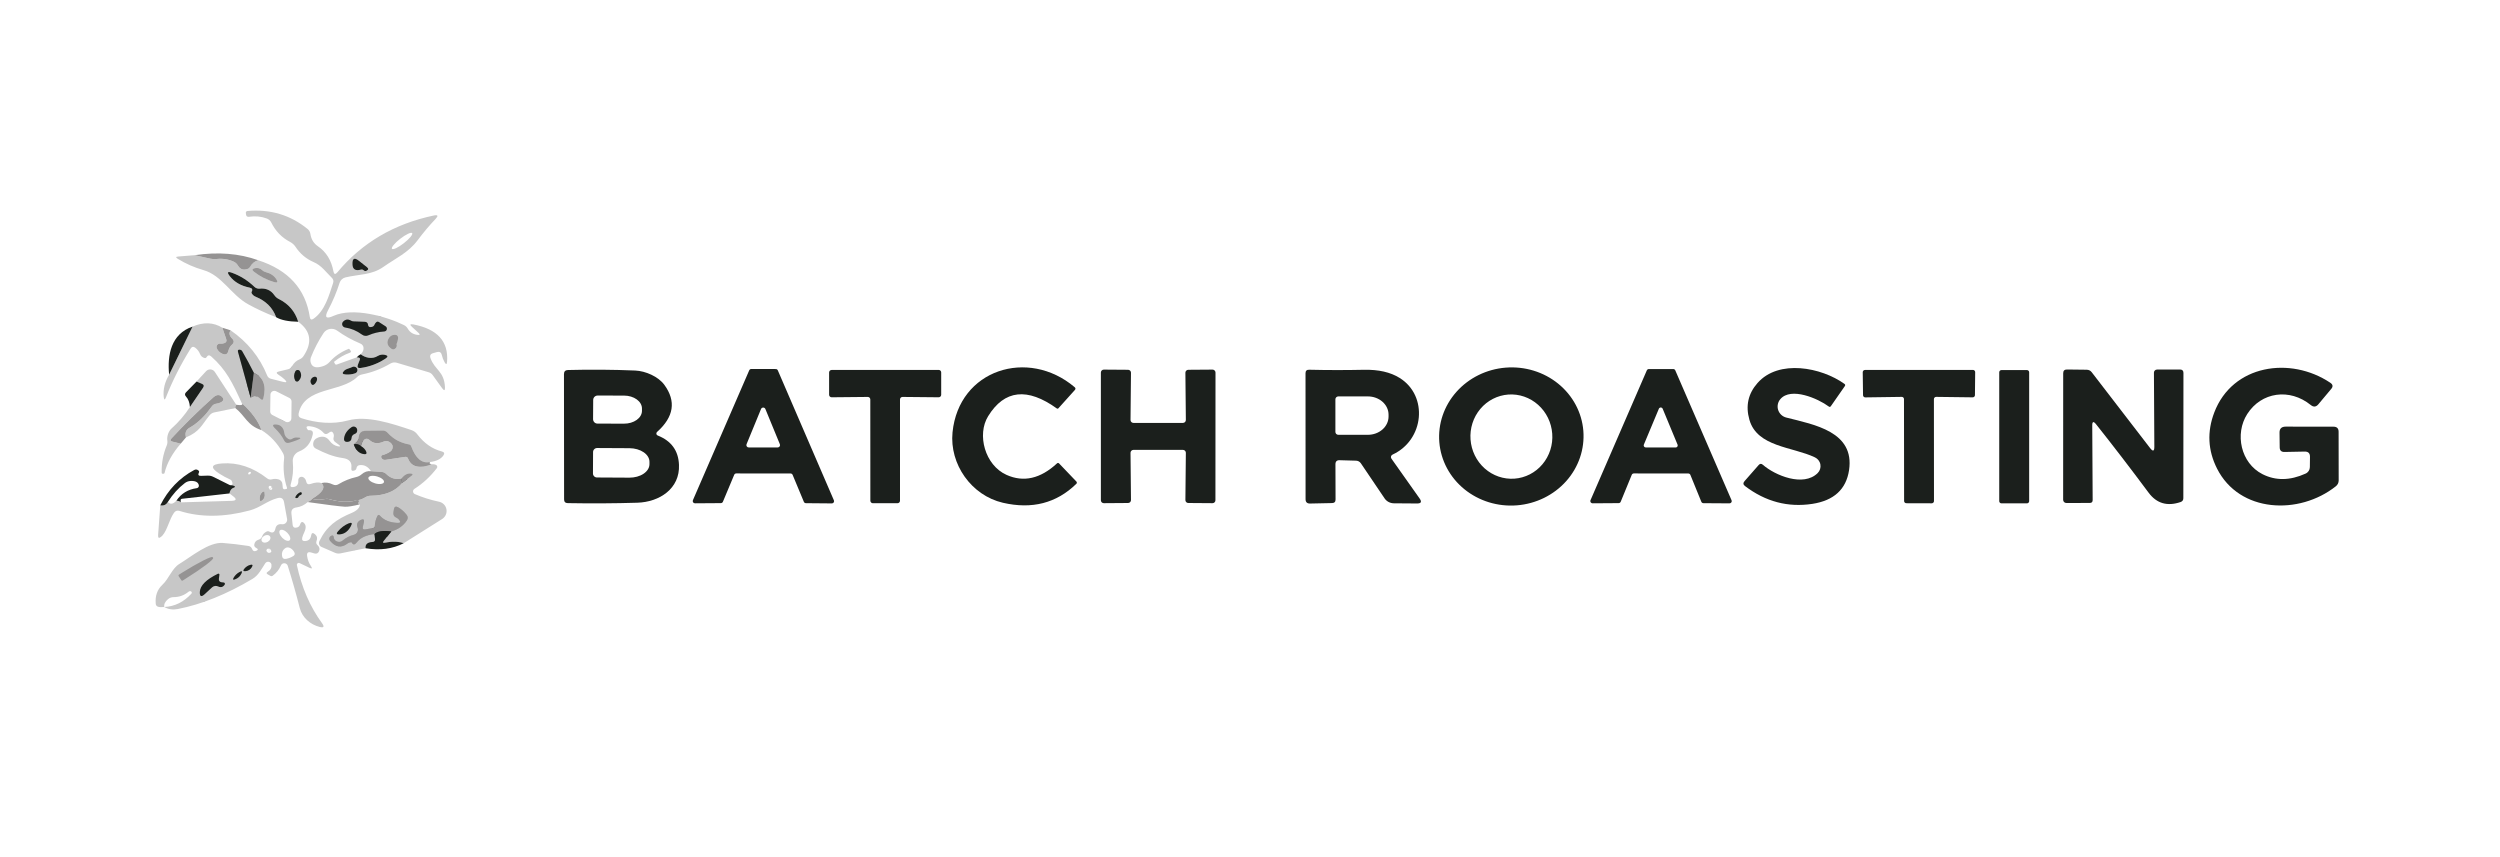 <svg width="140" height="48" viewBox="0 0 140 48" fill="none" xmlns="http://www.w3.org/2000/svg">
<path d="M24.073 25.875C23.622 25.966 23.272 25.669 23.024 24.985C23.016 24.96 23 24.938 22.979 24.921C22.958 24.904 22.933 24.892 22.906 24.887C22.424 24.803 22.024 24.585 21.707 24.235C21.632 24.15 21.538 24.108 21.424 24.108C21.108 24.108 20.803 24.111 20.507 24.118C20.246 24.124 20.108 24.251 20.093 24.498C20.087 24.602 20.044 24.686 19.965 24.751L19.81 24.878" stroke="#E0E0E0" stroke-width="0.65"/>
<path d="M19.81 24.878C19.918 25.209 20.108 25.393 20.382 25.43C20.514 25.447 20.553 25.396 20.501 25.277C20.45 25.165 20.356 25.066 20.218 24.982" stroke="#AEADAD" stroke-width="0.65"/>
<path d="M21.917 29.759C22.296 29.649 22.584 29.445 22.781 29.149C22.856 29.034 22.849 28.924 22.762 28.817C22.619 28.642 22.466 28.507 22.302 28.412C22.163 28.331 22.082 28.37 22.058 28.528L22.032 28.691C22.01 28.834 22.066 28.933 22.2 28.99C22.257 29.016 22.306 29.053 22.348 29.103C22.453 29.231 22.422 29.291 22.256 29.282C21.822 29.26 21.498 29.128 21.286 28.886C21.225 28.814 21.172 28.821 21.128 28.905C21.043 29.083 20.997 29.265 20.99 29.451C20.989 29.479 20.978 29.507 20.959 29.528C20.94 29.55 20.914 29.565 20.885 29.571L20.464 29.646C20.342 29.667 20.294 29.619 20.32 29.5L20.372 29.269C20.414 29.085 20.351 29.037 20.182 29.126C20.009 29.221 19.956 29.361 20.024 29.545C20.039 29.585 20.046 29.628 20.044 29.671C20.041 29.714 20.029 29.756 20.01 29.794C19.99 29.832 19.962 29.865 19.928 29.892C19.895 29.918 19.855 29.937 19.814 29.948C19.577 30.008 19.371 30.114 19.196 30.266C19.099 30.348 18.992 30.368 18.874 30.325C18.762 30.285 18.701 30.205 18.69 30.084C18.681 29.991 18.634 29.965 18.549 30.006C18.494 30.03 18.46 30.071 18.447 30.13C18.436 30.19 18.45 30.244 18.489 30.292C18.794 30.654 19.119 30.701 19.465 30.435C19.524 30.39 19.593 30.368 19.672 30.37C19.688 30.37 19.698 30.375 19.702 30.386C19.772 30.52 19.862 30.519 19.971 30.383C20.188 30.108 20.519 29.952 20.964 29.915" stroke="#AEADAD" stroke-width="0.65"/>
<path d="M20.964 29.915L21 30.172C21.018 30.284 20.968 30.344 20.852 30.35C20.576 30.365 20.449 30.482 20.471 30.701" stroke="#E0E0E0" stroke-width="0.65"/>
<path d="M22.522 27.044L23.051 26.641C23.139 26.574 23.128 26.533 23.018 26.518C22.819 26.492 22.636 26.59 22.469 26.81" stroke="#E0E0E0" stroke-width="0.65"/>
<path d="M20.219 24.982C20.098 24.878 19.962 24.843 19.81 24.878" stroke="#5C5C5C" stroke-width="0.65"/>
<path d="M22.469 26.811L22.521 27.044" stroke="#5C5C5C" stroke-width="0.65"/>
<path d="M21.917 29.76C21.435 29.697 21.117 29.749 20.964 29.916" stroke="#5C5C5C" stroke-width="0.65"/>
<path d="M13.23 22.666C13.189 22.748 13.172 22.81 13.178 22.851" stroke="#E0E0E0" stroke-width="0.65"/>
<path d="M14.687 15.134C14.566 15.022 14.428 14.983 14.273 15.017C14.113 15.052 14.098 15.119 14.227 15.219C14.573 15.487 14.949 15.68 15.354 15.797C15.538 15.851 15.579 15.798 15.476 15.638C15.347 15.438 15.153 15.307 14.894 15.245C14.815 15.225 14.746 15.188 14.687 15.134Z" stroke="#E0E0E0" stroke-width="0.65"/>
<path d="M19.649 17.953C19.489 17.86 19.345 17.88 19.216 18.012C19.19 18.038 19.173 18.07 19.165 18.105C19.157 18.14 19.16 18.177 19.172 18.21C19.183 18.244 19.204 18.274 19.233 18.297C19.261 18.32 19.295 18.335 19.331 18.34C19.666 18.39 19.978 18.52 20.267 18.733C20.383 18.817 20.508 18.83 20.642 18.772C20.914 18.653 21.207 18.582 21.523 18.561C21.555 18.558 21.585 18.545 21.61 18.524C21.634 18.504 21.652 18.476 21.66 18.445C21.668 18.415 21.667 18.382 21.656 18.352C21.645 18.322 21.625 18.296 21.598 18.278L21.23 18.041C21.167 17.998 21.109 18.003 21.056 18.057C21.019 18.094 20.991 18.136 20.974 18.184C20.962 18.213 20.943 18.239 20.92 18.26C20.896 18.281 20.869 18.296 20.839 18.304C20.695 18.343 20.617 18.301 20.606 18.177C20.603 18.136 20.585 18.096 20.555 18.068C20.524 18.039 20.484 18.022 20.441 18.021L19.797 17.999C19.746 17.997 19.695 17.981 19.649 17.953Z" stroke="#AEADAD" stroke-width="0.65"/>
<path d="M22.209 19.265C22.251 19.174 22.279 19.075 22.292 18.967C22.307 18.809 22.235 18.736 22.075 18.749C21.943 18.76 21.845 18.819 21.779 18.928C21.63 19.166 21.68 19.369 21.93 19.538C21.956 19.556 21.986 19.565 22.017 19.566C22.048 19.566 22.078 19.558 22.104 19.541C22.207 19.477 22.242 19.384 22.209 19.265Z" stroke="#E0E0E0" stroke-width="0.65"/>
<path d="M14.036 22.276C14.198 22.125 14.386 22.149 14.598 22.348C14.675 22.419 14.725 22.404 14.749 22.302C14.925 21.597 14.747 21.122 14.217 20.88" stroke="#E0E0E0" stroke-width="0.65"/>
<path d="M14.217 20.88C14.018 20.482 13.8 20.078 13.563 19.669C13.537 19.621 13.495 19.594 13.438 19.587C13.337 19.572 13.301 19.613 13.33 19.711L14.036 22.276" stroke="#AEADAD" stroke-width="0.65"/>
<path d="M14.217 20.88L14.036 22.276" stroke="#5C5C5C" stroke-width="0.65"/>
<path d="M16.537 20.799C16.45 20.968 16.446 21.135 16.527 21.302C16.536 21.32 16.549 21.335 16.564 21.347C16.581 21.358 16.599 21.366 16.619 21.368C16.638 21.371 16.658 21.368 16.677 21.361C16.695 21.354 16.712 21.343 16.724 21.328C16.878 21.157 16.903 20.979 16.8 20.795C16.787 20.772 16.768 20.752 16.745 20.738C16.721 20.724 16.695 20.717 16.668 20.718C16.64 20.718 16.614 20.726 16.591 20.74C16.568 20.754 16.549 20.775 16.537 20.799Z" stroke="#AEADAD" stroke-width="0.65"/>
<path d="M17.431 21.221C17.383 21.295 17.377 21.374 17.415 21.459C17.465 21.571 17.535 21.584 17.625 21.498C17.702 21.422 17.746 21.333 17.757 21.231C17.759 21.212 17.757 21.193 17.751 21.175C17.745 21.158 17.735 21.142 17.721 21.129C17.708 21.116 17.691 21.106 17.674 21.101C17.656 21.095 17.637 21.094 17.619 21.097C17.538 21.11 17.475 21.151 17.431 21.221Z" stroke="#AEADAD" stroke-width="0.65"/>
<path d="M16.587 24.501C16.506 24.503 16.431 24.527 16.363 24.572C16.331 24.596 16.293 24.608 16.254 24.61C16.215 24.611 16.176 24.6 16.143 24.579C16.005 24.494 15.928 24.373 15.913 24.215C15.902 24.107 15.861 24.011 15.791 23.926C15.719 23.84 15.624 23.79 15.505 23.777C15.258 23.749 15.224 23.82 15.403 23.991C15.618 24.192 15.788 24.418 15.913 24.667C15.972 24.788 16.067 24.83 16.199 24.793C16.346 24.75 16.485 24.703 16.616 24.654C16.896 24.55 16.887 24.499 16.587 24.501Z" stroke="#959393" stroke-width="0.65"/>
<path d="M19.85 24.306C19.968 24.265 20.019 24.183 20.001 24.059C19.996 24.026 19.983 23.994 19.963 23.967C19.942 23.94 19.915 23.919 19.884 23.905C19.852 23.891 19.818 23.886 19.784 23.889C19.75 23.892 19.717 23.904 19.689 23.923C19.448 24.085 19.309 24.287 19.271 24.527C19.247 24.685 19.316 24.757 19.479 24.741C19.608 24.729 19.677 24.656 19.686 24.524C19.688 24.476 19.704 24.429 19.734 24.391C19.763 24.352 19.803 24.323 19.85 24.306Z" stroke="#AEADAD" stroke-width="0.65"/>
<path d="M15.045 27.285C15.047 27.341 15.072 27.386 15.117 27.421C15.13 27.429 15.144 27.434 15.159 27.435C15.174 27.436 15.189 27.432 15.202 27.425C15.216 27.418 15.227 27.408 15.234 27.395C15.242 27.382 15.246 27.367 15.246 27.353C15.243 27.288 15.213 27.241 15.154 27.213C15.142 27.207 15.129 27.205 15.116 27.206C15.102 27.207 15.09 27.211 15.079 27.218C15.068 27.225 15.059 27.235 15.053 27.247C15.047 27.259 15.044 27.271 15.045 27.285Z" stroke="#AEADAD" stroke-width="0.65"/>
<path d="M16.817 27.727C16.883 27.703 16.909 27.665 16.896 27.613C16.885 27.567 16.857 27.553 16.811 27.571C16.69 27.616 16.604 27.695 16.554 27.808C16.523 27.875 16.545 27.904 16.619 27.893C16.668 27.886 16.703 27.859 16.725 27.811C16.745 27.77 16.775 27.742 16.817 27.727Z" stroke="#AEADAD" stroke-width="0.65"/>
<path d="M19.015 29.925C19.28 29.908 19.489 29.757 19.643 29.474C19.748 29.283 19.7 29.232 19.498 29.321C19.292 29.41 19.103 29.554 18.93 29.753C18.818 29.878 18.846 29.936 19.015 29.925Z" stroke="#AEADAD" stroke-width="0.65"/>
<path d="M15.029 30.721C15.009 30.721 14.989 30.727 14.972 30.738C14.955 30.748 14.941 30.763 14.932 30.781C14.923 30.799 14.92 30.819 14.922 30.839C14.924 30.858 14.931 30.877 14.943 30.893C14.987 30.95 15.042 30.97 15.108 30.955C15.195 30.933 15.217 30.884 15.173 30.805C15.14 30.747 15.092 30.719 15.029 30.721Z" stroke="#959393" stroke-width="0.65"/>
<path d="M10.004 32.26L10.152 32.491C10.156 32.498 10.161 32.503 10.168 32.508C10.174 32.513 10.181 32.516 10.189 32.518C10.196 32.519 10.204 32.52 10.212 32.518C10.22 32.517 10.227 32.514 10.234 32.51L10.441 32.377C10.861 32.115 11.254 31.848 11.535 31.636C11.815 31.423 11.959 31.282 11.936 31.244L11.907 31.201C11.882 31.164 11.691 31.232 11.377 31.391C11.063 31.55 10.651 31.787 10.231 32.049L10.024 32.179C10.017 32.183 10.011 32.188 10.006 32.194C10.002 32.201 9.998 32.208 9.997 32.215C9.995 32.223 9.994 32.231 9.996 32.239C9.997 32.246 10 32.254 10.004 32.26Z" stroke="#959393" stroke-width="0.65"/>
<path d="M14.017 31.633C13.883 31.668 13.77 31.742 13.678 31.855C13.597 31.954 13.621 31.998 13.751 31.985C13.913 31.965 14.033 31.886 14.11 31.747C14.169 31.639 14.138 31.601 14.017 31.633Z" stroke="#AEADAD" stroke-width="0.65"/>
<path d="M13.09 32.343C13.022 32.455 13.05 32.487 13.175 32.437C13.325 32.378 13.436 32.28 13.508 32.141C13.589 31.987 13.554 31.953 13.403 32.04C13.271 32.114 13.167 32.215 13.09 32.343Z" stroke="#AEADAD" stroke-width="0.65"/>
<path d="M12.258 32.407L12.288 32.182C12.289 32.173 12.287 32.163 12.283 32.154C12.279 32.146 12.273 32.138 12.265 32.133C12.257 32.127 12.247 32.123 12.238 32.123C12.228 32.122 12.218 32.123 12.209 32.127C11.543 32.452 11.204 32.793 11.19 33.15C11.181 33.408 11.273 33.449 11.463 33.274L11.877 32.891C11.922 32.849 11.979 32.823 12.04 32.814C12.101 32.805 12.164 32.815 12.219 32.842C12.368 32.913 12.489 32.879 12.584 32.738C12.591 32.726 12.596 32.713 12.596 32.699C12.597 32.685 12.594 32.671 12.587 32.659C12.58 32.646 12.57 32.636 12.558 32.629C12.546 32.622 12.532 32.618 12.518 32.618C12.481 32.618 12.445 32.614 12.41 32.608C12.293 32.589 12.243 32.521 12.258 32.407Z" stroke="#1B1F1C" stroke-width="0.65"/>
<path d="M24.073 25.875C23.622 25.966 23.272 25.669 23.025 24.985C23.016 24.961 23 24.939 22.979 24.922C22.959 24.904 22.933 24.893 22.906 24.888C22.424 24.803 22.024 24.586 21.707 24.235C21.632 24.151 21.538 24.108 21.424 24.108C21.109 24.108 20.803 24.112 20.507 24.118C20.247 24.125 20.108 24.251 20.093 24.498C20.087 24.602 20.044 24.686 19.965 24.751L19.811 24.878C19.918 25.209 20.108 25.393 20.382 25.43C20.514 25.448 20.553 25.397 20.501 25.278C20.45 25.165 20.356 25.066 20.218 24.982C20.251 24.807 20.309 24.688 20.392 24.625C20.495 24.545 20.595 24.55 20.691 24.641C20.906 24.845 21.177 24.872 21.503 24.722C21.547 24.702 21.595 24.692 21.643 24.694C21.692 24.696 21.739 24.709 21.782 24.732C21.925 24.81 21.994 24.912 21.989 25.037C21.985 25.15 21.935 25.238 21.838 25.3C21.707 25.385 21.563 25.448 21.408 25.489C21.384 25.495 21.366 25.509 21.355 25.531C21.338 25.572 21.34 25.611 21.362 25.648C21.414 25.732 21.49 25.767 21.588 25.752L22.683 25.586C22.766 25.573 22.822 25.605 22.85 25.68C23.034 26.154 23.476 26.262 24.175 26.002C24.269 25.989 24.352 26.002 24.425 26.041C24.44 26.049 24.453 26.06 24.464 26.074C24.474 26.088 24.481 26.104 24.485 26.121C24.488 26.138 24.488 26.155 24.484 26.172C24.48 26.189 24.472 26.206 24.461 26.219C24.095 26.694 23.676 27.08 23.205 27.379C23.18 27.395 23.16 27.418 23.147 27.445C23.134 27.471 23.128 27.501 23.131 27.53C23.133 27.56 23.143 27.588 23.16 27.612C23.178 27.637 23.201 27.656 23.228 27.668C23.653 27.852 24.106 27.995 24.586 28.097C24.69 28.118 24.785 28.17 24.859 28.246C24.933 28.321 24.983 28.417 25.001 28.521C25.02 28.625 25.007 28.732 24.964 28.829C24.921 28.925 24.85 29.008 24.76 29.065L22.61 30.419C22.295 30.317 21.945 30.307 21.562 30.39C21.444 30.413 21.422 30.379 21.496 30.286L21.917 29.76C22.296 29.649 22.584 29.446 22.781 29.149C22.856 29.034 22.849 28.924 22.762 28.818C22.619 28.642 22.466 28.507 22.302 28.412C22.163 28.332 22.082 28.371 22.058 28.529L22.032 28.691C22.01 28.834 22.066 28.934 22.2 28.99C22.257 29.016 22.306 29.054 22.348 29.104C22.453 29.231 22.422 29.291 22.256 29.282C21.822 29.261 21.499 29.128 21.286 28.886C21.225 28.814 21.172 28.821 21.128 28.905C21.043 29.083 20.997 29.265 20.99 29.451C20.989 29.48 20.978 29.507 20.959 29.529C20.94 29.55 20.914 29.566 20.885 29.571L20.465 29.646C20.342 29.668 20.294 29.619 20.32 29.5L20.372 29.269C20.414 29.085 20.351 29.038 20.182 29.126C20.009 29.221 19.956 29.361 20.024 29.545C20.039 29.585 20.046 29.628 20.044 29.671C20.041 29.714 20.03 29.756 20.01 29.794C19.99 29.832 19.962 29.866 19.928 29.892C19.895 29.919 19.855 29.938 19.814 29.948C19.577 30.009 19.371 30.115 19.196 30.266C19.099 30.349 18.992 30.368 18.874 30.325C18.762 30.286 18.701 30.206 18.69 30.084C18.681 29.991 18.634 29.965 18.549 30.006C18.494 30.03 18.46 30.071 18.447 30.13C18.436 30.191 18.45 30.245 18.489 30.292C18.794 30.654 19.119 30.701 19.465 30.435C19.525 30.39 19.594 30.368 19.672 30.37C19.688 30.37 19.698 30.376 19.702 30.386C19.772 30.521 19.862 30.52 19.971 30.383C20.188 30.108 20.519 29.952 20.964 29.916L21 30.172C21.018 30.285 20.968 30.344 20.852 30.351C20.576 30.366 20.449 30.483 20.471 30.701L19.074 30.987C18.965 31.011 18.858 31 18.756 30.955L18.003 30.627C17.974 30.614 17.948 30.595 17.926 30.572C17.904 30.549 17.887 30.522 17.876 30.492C17.865 30.463 17.86 30.431 17.862 30.399C17.863 30.368 17.871 30.337 17.885 30.308C18.286 29.471 18.841 29.081 19.686 28.727C19.994 28.597 20.151 28.436 20.156 28.243C20.07 28.234 20.048 28.189 20.09 28.106C20.123 28.044 20.104 28.009 20.034 28.003C19.988 27.998 19.939 28.011 19.886 28.041C20.103 28.015 20.293 27.952 20.455 27.85C20.547 27.791 20.647 27.762 20.757 27.762C21.557 27.753 22.145 27.514 22.522 27.044L23.051 26.642C23.139 26.575 23.128 26.533 23.018 26.518C22.819 26.492 22.636 26.59 22.469 26.811C22.14 26.863 21.863 26.776 21.638 26.551C21.565 26.477 21.477 26.436 21.372 26.427L20.777 26.388C20.61 26.131 20.399 26.017 20.142 26.047C20.039 26.06 19.979 26.118 19.962 26.219C19.951 26.28 19.916 26.322 19.857 26.346C19.718 26.398 19.658 26.352 19.676 26.206C19.717 25.884 19.558 25.699 19.199 25.651C18.657 25.58 18.167 25.369 17.688 25.122C17.584 25.07 17.534 24.986 17.536 24.872C17.541 24.694 17.634 24.571 17.816 24.501C18.081 24.4 18.296 24.462 18.46 24.69C18.58 24.854 18.733 24.955 18.917 24.992C19.072 25.022 19.086 24.99 18.959 24.894L18.772 24.755C18.682 24.688 18.653 24.6 18.683 24.492C18.707 24.409 18.699 24.329 18.657 24.251C18.611 24.165 18.547 24.148 18.466 24.203L18.361 24.271C18.271 24.329 18.19 24.318 18.118 24.238C17.936 24.032 17.682 23.91 17.356 23.871C17.152 23.847 17.113 23.915 17.241 24.073C17.252 24.086 17.267 24.092 17.287 24.092C17.477 24.077 17.552 24.161 17.51 24.345C17.407 24.813 17.154 25.125 16.751 25.281C16.638 25.325 16.542 25.404 16.478 25.506C16.414 25.608 16.386 25.727 16.396 25.846C16.44 26.305 16.4 26.735 16.278 27.135C16.245 27.239 16.284 27.287 16.396 27.278C16.619 27.261 16.722 27.133 16.705 26.895C16.702 26.862 16.709 26.828 16.725 26.799C16.74 26.769 16.764 26.744 16.792 26.726C16.821 26.709 16.854 26.7 16.888 26.7C16.922 26.7 16.955 26.709 16.984 26.726C17.072 26.778 17.125 26.855 17.145 26.957C17.174 27.102 17.257 27.149 17.395 27.1C17.643 27.013 17.844 26.997 18 27.051C18.247 27.285 18.073 27.579 17.477 27.934C17.451 27.986 17.37 28.047 17.234 28.116C17.043 28.285 16.83 28.386 16.593 28.418C16.389 28.446 16.298 28.561 16.32 28.762L16.386 29.373C16.401 29.527 16.485 29.582 16.636 29.539C16.719 29.515 16.775 29.461 16.803 29.376C16.863 29.199 16.948 29.185 17.06 29.334C17.104 29.395 17.122 29.464 17.116 29.542C17.096 29.766 16.971 29.902 16.925 30.107C16.894 30.246 16.949 30.31 17.089 30.299C17.28 30.286 17.391 30.185 17.421 29.997C17.445 29.837 17.519 29.811 17.642 29.919C17.758 30.023 17.786 30.147 17.727 30.292C17.69 30.385 17.709 30.465 17.786 30.533C17.893 30.63 17.92 30.743 17.865 30.87C17.812 30.989 17.724 31.029 17.599 30.991L17.434 30.942C17.25 30.886 17.172 30.952 17.198 31.14C17.226 31.343 17.297 31.53 17.411 31.699C17.503 31.833 17.476 31.865 17.329 31.796L16.777 31.533C16.759 31.525 16.739 31.522 16.719 31.524C16.699 31.526 16.68 31.534 16.664 31.547C16.648 31.559 16.636 31.576 16.63 31.595C16.623 31.613 16.622 31.634 16.626 31.653C16.893 32.896 17.364 33.981 18.039 34.907C18.177 35.1 18.131 35.167 17.901 35.109C17.382 34.976 16.925 34.592 16.787 34.05C16.575 33.221 16.35 32.431 16.113 31.682C16.101 31.642 16.076 31.607 16.042 31.582C16.009 31.557 15.968 31.542 15.926 31.541C15.883 31.54 15.842 31.551 15.806 31.574C15.771 31.597 15.744 31.63 15.729 31.669C15.637 31.892 15.485 32.083 15.272 32.241C15.253 32.255 15.232 32.263 15.209 32.264C15.186 32.266 15.164 32.261 15.144 32.251L14.996 32.166C14.911 32.121 14.909 32.072 14.993 32.02C15.15 31.925 15.22 31.793 15.203 31.624C15.198 31.586 15.182 31.55 15.156 31.521C15.13 31.492 15.095 31.472 15.057 31.463C15.02 31.454 14.98 31.457 14.943 31.471C14.907 31.486 14.876 31.511 14.855 31.543C14.644 31.861 14.483 32.212 14.142 32.416C12.689 33.282 11.29 33.846 9.945 34.108C9.671 34.16 9.422 34.121 9.199 33.992C9.782 33.963 10.288 33.715 10.717 33.248C10.732 33.23 10.74 33.211 10.74 33.189C10.742 33.153 10.724 33.127 10.684 33.111C10.64 33.096 10.6 33.104 10.563 33.134C10.315 33.338 10.036 33.439 9.725 33.439C9.606 33.439 9.501 33.477 9.409 33.553C9.245 33.69 9.175 33.836 9.199 33.992C9.054 34.009 8.94 34.005 8.857 33.979C8.774 33.953 8.729 33.898 8.722 33.816C8.681 33.374 8.804 33.018 9.094 32.748C9.465 32.4 9.626 31.835 10.047 31.578C10.724 31.163 11.7 30.344 12.482 30.406C12.933 30.441 13.409 30.496 13.908 30.572C13.956 30.578 14.001 30.598 14.038 30.628C14.075 30.659 14.103 30.699 14.118 30.744C14.16 30.858 14.236 30.893 14.345 30.848C14.463 30.798 14.465 30.744 14.348 30.685C14.261 30.64 14.225 30.576 14.24 30.494C14.262 30.355 14.341 30.265 14.477 30.224C14.578 30.194 14.644 30.134 14.677 30.045C14.721 29.922 14.802 29.831 14.92 29.773C14.977 29.742 15.029 29.74 15.075 29.766C15.261 29.872 15.376 29.82 15.42 29.61C15.461 29.415 15.585 29.331 15.791 29.357C15.831 29.362 15.872 29.358 15.91 29.345C15.948 29.331 15.982 29.31 16.01 29.281C16.038 29.252 16.058 29.217 16.07 29.179C16.082 29.141 16.084 29.101 16.077 29.061L15.906 28.119C15.869 27.916 15.75 27.84 15.548 27.892C14.963 28.045 14.572 28.428 13.987 28.584C12.539 28.971 11.23 28.981 10.06 28.613C9.924 28.57 9.817 28.607 9.738 28.724C9.481 29.094 9.37 29.682 9.1 29.987C9.08 30.011 9.057 30.032 9.031 30.052C8.902 30.162 8.843 30.133 8.854 29.964L8.975 28.298C9.162 28.335 9.303 28.272 9.399 28.11C9.535 28.261 9.695 28.237 9.879 28.038C10.013 28.049 10.095 28.081 10.126 28.132L12.965 28.048C13.241 28.039 13.27 27.952 13.05 27.785L12.85 27.632C12.878 27.463 12.955 27.358 13.08 27.317C13.187 27.28 13.188 27.24 13.083 27.197C13.039 27.178 12.973 27.169 12.883 27.171C13.027 27.169 13.057 27.087 12.972 26.924C12.957 26.895 12.932 26.872 12.902 26.859C12.683 26.762 12.475 26.649 12.278 26.521C11.763 26.188 11.812 25.999 12.426 25.953C13.313 25.886 14.159 26.165 14.963 26.791C15.04 26.852 15.126 26.869 15.223 26.843C15.345 26.808 15.471 26.809 15.601 26.846C15.658 26.863 15.709 26.896 15.747 26.941C15.785 26.986 15.809 27.041 15.814 27.1L15.837 27.317C15.838 27.33 15.842 27.342 15.848 27.353C15.855 27.364 15.863 27.374 15.873 27.381C15.883 27.389 15.895 27.395 15.908 27.398C15.92 27.4 15.933 27.401 15.946 27.398L16.038 27.382C16.044 27.381 16.05 27.379 16.056 27.375C16.061 27.371 16.066 27.367 16.069 27.361C16.073 27.355 16.075 27.349 16.076 27.343C16.076 27.336 16.076 27.33 16.074 27.324C15.899 26.793 15.844 26.248 15.909 25.687C15.923 25.578 15.903 25.477 15.85 25.381C15.539 24.823 15.136 24.391 14.641 24.086C14.47 23.588 14.101 23.081 13.534 22.566C13.027 21.445 12.666 20.705 11.831 19.964C11.726 19.869 11.637 19.882 11.565 20.003C11.539 20.046 11.502 20.061 11.457 20.049C11.334 20.016 11.249 19.942 11.204 19.828C11.144 19.683 11.056 19.565 10.937 19.474C10.832 19.393 10.745 19.41 10.674 19.522C10.116 20.421 9.656 21.33 9.294 22.25C9.231 22.411 9.189 22.405 9.169 22.234C9.125 21.812 9.226 21.395 9.472 20.984L10.786 18.288C11.397 18.024 11.953 18.046 12.452 18.353L12.669 18.99C12.709 19.102 12.671 19.178 12.557 19.217C12.489 19.241 12.417 19.248 12.341 19.24C12.308 19.236 12.274 19.241 12.244 19.253C12.213 19.266 12.187 19.286 12.166 19.312C12.146 19.338 12.132 19.368 12.127 19.4C12.122 19.433 12.125 19.466 12.137 19.496C12.189 19.633 12.291 19.737 12.442 19.808C12.629 19.895 12.745 19.84 12.791 19.642C12.824 19.504 12.893 19.388 12.998 19.295C13.116 19.189 13.118 19.078 13.004 18.964C12.838 18.797 12.808 18.642 12.916 18.499C13.862 19.153 14.543 19.995 14.96 21.026C14.999 21.123 15.07 21.185 15.173 21.211L15.847 21.383C16.064 21.438 16.09 21.389 15.926 21.237C15.825 21.146 15.712 21.061 15.588 20.981C15.458 20.896 15.469 20.837 15.62 20.802L16.13 20.679C16.178 20.667 16.224 20.646 16.264 20.616C16.303 20.585 16.336 20.547 16.36 20.503C16.456 20.323 16.595 20.197 16.777 20.123C16.867 20.086 16.939 20.027 16.994 19.945C17.507 19.178 17.409 18.536 16.702 18.019C16.522 17.436 16.155 17.01 15.601 16.739C15.506 16.691 15.429 16.623 15.367 16.534C15.172 16.251 14.894 16.127 14.533 16.164C14.483 16.169 14.433 16.163 14.385 16.147C14.337 16.131 14.293 16.105 14.257 16.07C13.877 15.708 13.458 15.444 12.998 15.277C12.744 15.184 12.699 15.245 12.863 15.459C13.119 15.793 13.491 16.008 13.977 16.106C14.128 16.138 14.166 16.22 14.089 16.352C14.078 16.372 14.078 16.392 14.089 16.414C14.137 16.507 14.215 16.575 14.322 16.619C14.892 16.853 15.273 17.235 15.466 17.765C14.887 17.54 14.364 17.298 13.895 17.038C12.948 16.518 12.426 15.417 11.391 15.125C10.883 14.98 10.403 14.769 9.951 14.491C9.831 14.418 9.842 14.376 9.984 14.365L10.901 14.29L11.788 14.488C11.902 14.512 12.016 14.517 12.13 14.504C12.481 14.468 12.804 14.52 13.1 14.66C13.192 14.705 13.268 14.776 13.32 14.865C13.443 15.075 13.615 15.143 13.836 15.069C13.915 15.043 13.975 14.994 14.017 14.92C14.104 14.758 14.251 14.642 14.457 14.573C16.148 15.12 17.112 16.181 17.349 17.756C17.371 17.901 17.442 17.931 17.563 17.846C18.197 17.401 18.42 16.554 18.654 15.849C18.691 15.734 18.666 15.636 18.578 15.553C18.253 15.238 18.003 14.865 17.569 14.68C17.144 14.496 16.803 14.209 16.547 13.819C16.468 13.702 16.366 13.611 16.241 13.546C15.779 13.306 15.429 12.943 15.19 12.458C15.137 12.354 15.046 12.274 14.937 12.234C14.623 12.119 14.293 12.088 13.944 12.14C13.846 12.153 13.79 12.11 13.777 12.01L13.767 11.926C13.765 11.912 13.766 11.899 13.769 11.886C13.773 11.874 13.779 11.862 13.787 11.852C13.796 11.841 13.806 11.833 13.818 11.826C13.829 11.82 13.842 11.816 13.856 11.815C15.137 11.703 16.26 12.038 17.224 12.822C17.309 12.891 17.365 12.989 17.382 13.098C17.424 13.397 17.565 13.629 17.806 13.793C18.268 14.109 18.556 14.575 18.67 15.19C18.703 15.367 18.777 15.387 18.894 15.248C20.267 13.598 22.065 12.538 24.287 12.069C24.523 12.019 24.559 12.082 24.395 12.257C24.042 12.627 23.705 13.028 23.383 13.459C22.86 14.157 22.157 14.462 21.47 14.946C20.806 15.414 20.103 15.352 19.347 15.534C19.271 15.552 19.2 15.589 19.143 15.642C19.085 15.695 19.042 15.762 19.018 15.836C18.854 16.356 18.637 16.87 18.368 17.379C18.16 17.775 18.262 17.879 18.673 17.691C19.768 17.194 21.641 17.72 22.62 18.204C22.715 18.251 22.788 18.321 22.84 18.412C22.954 18.609 23.133 18.722 23.376 18.753C23.519 18.772 23.537 18.733 23.432 18.636L23.074 18.308C22.934 18.18 22.958 18.133 23.146 18.168C24.494 18.424 25.123 19.12 25.036 20.256C25.023 20.419 24.977 20.428 24.898 20.286C24.826 20.158 24.773 20.023 24.74 19.88C24.705 19.73 24.613 19.676 24.464 19.717L24.257 19.776C24.106 19.817 24.056 19.911 24.109 20.058C24.339 20.718 24.875 20.776 24.918 21.685C24.926 21.878 24.874 21.896 24.76 21.741L24.224 20.997C24.171 20.925 24.096 20.873 24.011 20.848L22.223 20.315C22.096 20.278 21.975 20.293 21.861 20.36C21.364 20.655 20.831 20.858 20.264 20.971C20.161 20.992 20.072 21.04 19.998 21.114C19.11 21.991 17.05 21.643 16.725 23.15C16.696 23.287 16.749 23.377 16.882 23.42C17.707 23.686 18.627 23.78 19.485 23.546C20.56 23.248 21.976 23.728 23.044 24.086C23.176 24.131 23.283 24.209 23.366 24.319C23.75 24.824 24.208 25.144 24.74 25.281C24.883 25.318 24.911 25.395 24.826 25.511C24.685 25.711 24.434 25.832 24.073 25.875ZM23.081 13.054C23.054 13.021 22.969 13.036 22.845 13.095C22.72 13.154 22.566 13.253 22.416 13.369C22.341 13.427 22.27 13.487 22.207 13.547C22.143 13.607 22.088 13.664 22.045 13.717C22.002 13.769 21.971 13.816 21.954 13.853C21.938 13.89 21.936 13.918 21.95 13.934C21.976 13.967 22.061 13.953 22.186 13.894C22.31 13.835 22.465 13.736 22.615 13.619C22.689 13.562 22.76 13.501 22.824 13.441C22.887 13.382 22.942 13.324 22.985 13.272C23.029 13.219 23.059 13.173 23.076 13.136C23.092 13.098 23.094 13.071 23.081 13.054ZM20.366 15.138C20.416 15.183 20.471 15.191 20.53 15.161C20.64 15.104 20.646 15.037 20.55 14.959L20.106 14.608C19.85 14.403 19.726 14.463 19.735 14.79C19.741 15.082 19.9 15.185 20.211 15.099C20.238 15.091 20.266 15.09 20.294 15.097C20.321 15.104 20.346 15.118 20.366 15.138ZM14.687 15.134C14.566 15.022 14.428 14.983 14.273 15.018C14.113 15.052 14.098 15.119 14.227 15.219C14.573 15.487 14.949 15.68 15.354 15.797C15.538 15.851 15.579 15.798 15.476 15.638C15.347 15.439 15.153 15.308 14.894 15.245C14.815 15.225 14.746 15.189 14.687 15.134ZM19.649 17.954C19.489 17.86 19.345 17.88 19.216 18.012C19.191 18.038 19.173 18.07 19.165 18.105C19.157 18.14 19.16 18.177 19.172 18.211C19.183 18.245 19.205 18.275 19.233 18.298C19.261 18.32 19.295 18.335 19.331 18.34C19.666 18.39 19.978 18.521 20.267 18.733C20.383 18.818 20.508 18.831 20.642 18.772C20.914 18.653 21.207 18.583 21.523 18.561C21.555 18.558 21.585 18.545 21.61 18.525C21.634 18.504 21.652 18.476 21.66 18.446C21.668 18.415 21.667 18.382 21.656 18.352C21.645 18.323 21.625 18.297 21.598 18.278L21.23 18.041C21.167 17.998 21.109 18.003 21.056 18.058C21.019 18.094 20.991 18.137 20.974 18.184C20.962 18.213 20.943 18.24 20.92 18.261C20.896 18.281 20.869 18.296 20.839 18.304C20.695 18.343 20.617 18.301 20.606 18.178C20.603 18.136 20.585 18.097 20.555 18.068C20.524 18.039 20.484 18.023 20.442 18.022L19.797 17.999C19.746 17.997 19.695 17.981 19.649 17.954ZM19.975 20.013L20.06 20.019C20.15 20.026 20.179 20.071 20.146 20.156L20.044 20.416C19.987 20.563 20.038 20.627 20.198 20.607C20.7 20.538 21.166 20.361 21.595 20.078C21.744 19.978 21.731 19.909 21.555 19.87C21.411 19.837 21.274 19.86 21.145 19.938C20.852 20.123 20.458 20.045 20.202 19.837C20.313 19.727 20.366 19.61 20.359 19.487C20.357 19.434 20.34 19.383 20.31 19.34C20.279 19.297 20.237 19.263 20.188 19.243C19.711 19.042 19.275 18.799 18.88 18.515C18.822 18.473 18.756 18.443 18.686 18.427C18.616 18.411 18.543 18.409 18.472 18.421C18.401 18.434 18.333 18.46 18.273 18.499C18.213 18.538 18.161 18.589 18.121 18.649C17.832 19.086 17.596 19.541 17.411 20.013C17.374 20.114 17.373 20.218 17.408 20.325C17.489 20.576 17.725 20.633 18.115 20.497C18.248 20.45 18.367 20.37 18.46 20.266C18.738 19.954 19.09 19.712 19.515 19.539C19.534 19.53 19.55 19.532 19.561 19.545L19.62 19.616C19.677 19.681 19.665 19.728 19.584 19.756C19.286 19.86 18.997 20.026 18.716 20.253C18.707 20.262 18.705 20.271 18.709 20.282L18.756 20.37C18.78 20.416 18.816 20.43 18.864 20.412L19.975 20.013ZM22.209 19.266C22.251 19.175 22.279 19.075 22.292 18.967C22.307 18.809 22.235 18.736 22.075 18.749C21.943 18.76 21.845 18.82 21.779 18.928C21.63 19.166 21.68 19.37 21.93 19.539C21.956 19.556 21.986 19.566 22.017 19.566C22.048 19.567 22.078 19.558 22.104 19.542C22.207 19.477 22.242 19.385 22.209 19.266ZM14.036 22.276C14.198 22.125 14.386 22.149 14.598 22.348C14.675 22.419 14.725 22.404 14.749 22.302C14.925 21.597 14.747 21.122 14.217 20.88C14.018 20.482 13.8 20.078 13.563 19.669C13.537 19.621 13.495 19.594 13.438 19.587C13.337 19.572 13.301 19.613 13.33 19.711L14.036 22.276ZM19.718 20.555C19.567 20.636 19.403 20.636 19.271 20.763C19.144 20.889 19.171 20.958 19.35 20.971C19.539 20.986 19.717 20.964 19.886 20.906C19.925 20.893 19.958 20.869 19.982 20.836C20.006 20.804 20.019 20.764 20.019 20.724C20.019 20.684 20.006 20.645 19.982 20.612C19.958 20.579 19.925 20.555 19.886 20.542C19.829 20.523 19.773 20.527 19.718 20.555ZM16.537 20.799C16.45 20.968 16.446 21.135 16.527 21.302C16.536 21.32 16.549 21.335 16.565 21.347C16.581 21.358 16.599 21.366 16.619 21.368C16.638 21.371 16.658 21.369 16.677 21.362C16.695 21.355 16.712 21.343 16.725 21.328C16.878 21.157 16.903 20.98 16.8 20.796C16.787 20.772 16.768 20.752 16.745 20.738C16.722 20.725 16.695 20.718 16.668 20.718C16.64 20.718 16.614 20.726 16.591 20.74C16.568 20.755 16.549 20.775 16.537 20.799ZM17.431 21.221C17.383 21.295 17.378 21.374 17.415 21.458C17.465 21.571 17.535 21.584 17.625 21.497C17.702 21.421 17.745 21.332 17.756 21.231C17.759 21.212 17.757 21.193 17.75 21.175C17.744 21.158 17.734 21.142 17.721 21.129C17.707 21.116 17.691 21.106 17.673 21.101C17.655 21.095 17.637 21.094 17.619 21.098C17.537 21.11 17.475 21.152 17.431 21.221ZM15.995 23.618C16.029 23.635 16.066 23.644 16.104 23.642C16.141 23.641 16.178 23.631 16.21 23.611C16.243 23.592 16.27 23.565 16.288 23.533C16.307 23.5 16.317 23.464 16.317 23.426L16.327 22.481C16.327 22.441 16.316 22.401 16.294 22.367C16.273 22.332 16.242 22.304 16.205 22.286L15.463 21.91C15.429 21.893 15.392 21.885 15.355 21.887C15.318 21.888 15.281 21.899 15.25 21.918C15.218 21.937 15.191 21.964 15.173 21.996C15.154 22.028 15.144 22.064 15.144 22.101L15.131 23.043C15.13 23.083 15.141 23.123 15.162 23.157C15.183 23.191 15.213 23.219 15.249 23.238L15.995 23.618ZM16.587 24.501C16.506 24.503 16.431 24.527 16.363 24.573C16.331 24.596 16.293 24.609 16.254 24.61C16.215 24.611 16.176 24.6 16.143 24.579C16.005 24.495 15.928 24.374 15.913 24.215C15.902 24.107 15.861 24.011 15.791 23.926C15.719 23.84 15.624 23.79 15.505 23.777C15.258 23.749 15.224 23.82 15.403 23.991C15.618 24.193 15.788 24.418 15.913 24.667C15.972 24.788 16.067 24.83 16.199 24.794C16.346 24.75 16.485 24.704 16.616 24.654C16.897 24.55 16.887 24.499 16.587 24.501ZM19.85 24.306C19.968 24.265 20.019 24.183 20.001 24.06C19.997 24.026 19.983 23.994 19.963 23.967C19.942 23.94 19.915 23.919 19.884 23.905C19.852 23.892 19.818 23.886 19.784 23.889C19.75 23.892 19.717 23.904 19.689 23.923C19.448 24.086 19.309 24.287 19.271 24.527C19.247 24.685 19.316 24.757 19.479 24.742C19.608 24.729 19.677 24.656 19.686 24.524C19.688 24.476 19.704 24.43 19.734 24.391C19.763 24.352 19.803 24.323 19.85 24.306ZM14.039 26.436C14.028 26.424 14.011 26.42 13.991 26.423C13.971 26.426 13.951 26.437 13.934 26.453C13.916 26.469 13.904 26.488 13.899 26.508C13.895 26.527 13.898 26.544 13.909 26.555C13.92 26.567 13.937 26.571 13.957 26.568C13.976 26.565 13.997 26.554 14.014 26.538C14.031 26.522 14.044 26.503 14.048 26.483C14.053 26.464 14.049 26.447 14.039 26.436ZM15.045 27.285C15.047 27.341 15.072 27.387 15.117 27.421C15.13 27.43 15.144 27.434 15.159 27.435C15.174 27.436 15.189 27.432 15.203 27.425C15.216 27.418 15.227 27.408 15.234 27.395C15.242 27.382 15.246 27.368 15.246 27.353C15.243 27.288 15.213 27.241 15.154 27.213C15.142 27.208 15.129 27.205 15.116 27.206C15.102 27.207 15.09 27.211 15.079 27.218C15.068 27.226 15.059 27.235 15.053 27.247C15.047 27.259 15.044 27.272 15.045 27.285ZM14.822 27.632C14.804 27.507 14.751 27.49 14.661 27.584C14.573 27.677 14.533 27.798 14.539 27.947C14.546 28.069 14.597 28.09 14.694 28.012C14.803 27.921 14.846 27.795 14.822 27.632ZM16.817 27.726C16.882 27.703 16.909 27.665 16.895 27.613C16.884 27.567 16.856 27.553 16.81 27.571C16.689 27.616 16.604 27.695 16.554 27.808C16.523 27.875 16.545 27.903 16.619 27.892C16.668 27.886 16.703 27.858 16.725 27.811C16.744 27.77 16.775 27.742 16.817 27.726ZM19.015 29.925C19.28 29.908 19.489 29.757 19.643 29.474C19.748 29.283 19.7 29.232 19.498 29.321C19.292 29.41 19.103 29.554 18.93 29.753C18.818 29.879 18.846 29.936 19.015 29.925ZM16.22 30.256C16.258 30.22 16.266 30.155 16.243 30.078C16.219 30 16.166 29.914 16.094 29.84C16.058 29.803 16.019 29.771 15.979 29.744C15.939 29.717 15.899 29.696 15.86 29.683C15.821 29.67 15.785 29.664 15.754 29.667C15.723 29.67 15.697 29.68 15.678 29.698C15.64 29.735 15.632 29.799 15.655 29.877C15.679 29.955 15.732 30.04 15.804 30.114C15.84 30.151 15.879 30.184 15.919 30.211C15.959 30.238 15.999 30.258 16.038 30.271C16.077 30.285 16.113 30.29 16.144 30.287C16.175 30.285 16.201 30.274 16.22 30.256ZM15.126 30.047C15.101 30.002 15.052 29.972 14.99 29.964C14.928 29.956 14.859 29.971 14.798 30.005C14.736 30.04 14.687 30.09 14.662 30.146C14.636 30.202 14.636 30.259 14.662 30.304C14.688 30.349 14.736 30.379 14.798 30.387C14.86 30.394 14.929 30.379 14.991 30.345C15.052 30.311 15.101 30.261 15.126 30.204C15.152 30.148 15.152 30.092 15.126 30.047ZM15.029 30.721C15.009 30.721 14.989 30.727 14.972 30.737C14.955 30.748 14.941 30.763 14.932 30.781C14.923 30.799 14.92 30.819 14.922 30.839C14.924 30.858 14.931 30.877 14.943 30.893C14.987 30.949 15.042 30.97 15.108 30.955C15.195 30.933 15.217 30.883 15.173 30.805C15.14 30.747 15.092 30.719 15.029 30.721ZM16.442 31.127C16.47 31.108 16.49 31.081 16.5 31.049C16.509 31.018 16.508 30.985 16.494 30.955C16.448 30.844 16.372 30.759 16.265 30.698C16.151 30.633 16.045 30.639 15.949 30.715C15.818 30.816 15.766 30.956 15.794 31.134C15.814 31.265 15.891 31.32 16.025 31.296C16.171 31.268 16.311 31.211 16.442 31.127ZM10.004 32.261L10.152 32.491C10.156 32.498 10.161 32.504 10.168 32.508C10.174 32.513 10.181 32.516 10.189 32.518C10.196 32.52 10.204 32.52 10.212 32.519C10.22 32.517 10.227 32.515 10.234 32.511L10.441 32.377C10.861 32.115 11.254 31.848 11.535 31.636C11.815 31.423 11.959 31.282 11.936 31.244L11.907 31.202C11.882 31.164 11.691 31.233 11.377 31.392C11.063 31.55 10.651 31.787 10.231 32.049L10.024 32.179C10.017 32.183 10.011 32.189 10.006 32.195C10.002 32.201 9.998 32.208 9.997 32.216C9.995 32.223 9.994 32.231 9.996 32.239C9.997 32.246 10 32.254 10.004 32.261ZM14.017 31.634C13.883 31.668 13.77 31.742 13.678 31.855C13.597 31.954 13.621 31.997 13.75 31.984C13.912 31.965 14.032 31.886 14.109 31.747C14.168 31.639 14.137 31.601 14.017 31.634ZM13.09 32.342C13.022 32.454 13.05 32.486 13.175 32.436C13.324 32.377 13.435 32.279 13.507 32.14C13.588 31.987 13.553 31.953 13.402 32.04C13.271 32.113 13.166 32.214 13.09 32.342ZM12.258 32.407L12.288 32.182C12.289 32.173 12.287 32.163 12.283 32.154C12.279 32.146 12.273 32.138 12.265 32.133C12.257 32.127 12.247 32.123 12.238 32.123C12.228 32.122 12.218 32.123 12.209 32.127C11.543 32.452 11.204 32.793 11.19 33.15C11.181 33.408 11.273 33.449 11.463 33.274L11.877 32.891C11.922 32.849 11.979 32.823 12.04 32.814C12.101 32.805 12.164 32.815 12.219 32.842C12.368 32.913 12.489 32.879 12.584 32.738C12.591 32.726 12.596 32.713 12.596 32.699C12.597 32.685 12.594 32.671 12.587 32.659C12.58 32.646 12.57 32.636 12.558 32.629C12.546 32.622 12.532 32.618 12.518 32.618C12.481 32.618 12.445 32.614 12.41 32.608C12.293 32.589 12.243 32.521 12.258 32.407Z" fill="#C7C7C7"/>
<path d="M14.457 14.572C14.251 14.642 14.104 14.758 14.017 14.92C13.975 14.994 13.915 15.043 13.836 15.069C13.614 15.143 13.443 15.075 13.32 14.865C13.268 14.776 13.192 14.705 13.1 14.66C12.804 14.52 12.481 14.467 12.13 14.504C12.016 14.517 11.902 14.512 11.788 14.488L10.901 14.29C12.207 14.097 13.392 14.191 14.457 14.572Z" fill="#959393"/>
<path d="M20.211 15.099C19.9 15.185 19.741 15.083 19.735 14.79C19.726 14.463 19.85 14.403 20.106 14.608L20.55 14.959C20.646 15.037 20.64 15.104 20.53 15.161C20.471 15.191 20.416 15.183 20.366 15.138C20.346 15.118 20.321 15.104 20.294 15.097C20.266 15.09 20.238 15.091 20.211 15.099Z" fill="#1B1F1C"/>
<path d="M14.894 15.245C15.152 15.308 15.346 15.439 15.476 15.638C15.579 15.798 15.538 15.851 15.354 15.797C14.949 15.68 14.573 15.488 14.227 15.219C14.098 15.12 14.113 15.053 14.273 15.018C14.428 14.983 14.566 15.022 14.687 15.135C14.746 15.189 14.815 15.226 14.894 15.245Z" fill="#959393"/>
<path d="M16.701 18.019C16.141 18.008 15.729 17.923 15.466 17.765C15.273 17.235 14.892 16.853 14.322 16.619C14.215 16.576 14.137 16.507 14.089 16.414C14.078 16.392 14.078 16.372 14.089 16.352C14.165 16.22 14.128 16.138 13.977 16.106C13.491 16.008 13.119 15.793 12.863 15.459C12.699 15.245 12.744 15.184 12.998 15.277C13.458 15.444 13.877 15.708 14.256 16.07C14.293 16.105 14.337 16.131 14.385 16.147C14.433 16.163 14.483 16.169 14.533 16.164C14.894 16.127 15.172 16.251 15.367 16.534C15.429 16.623 15.506 16.691 15.601 16.739C16.155 17.01 16.522 17.436 16.701 18.019Z" fill="#1B1F1C"/>
<path d="M19.797 17.999L20.441 18.022C20.484 18.023 20.524 18.039 20.555 18.068C20.585 18.097 20.603 18.136 20.606 18.178C20.617 18.301 20.695 18.343 20.839 18.305C20.869 18.296 20.896 18.281 20.92 18.261C20.943 18.24 20.962 18.214 20.974 18.184C20.991 18.137 21.019 18.095 21.056 18.058C21.109 18.003 21.167 17.998 21.23 18.041L21.598 18.279C21.625 18.297 21.645 18.323 21.656 18.353C21.667 18.383 21.668 18.415 21.66 18.446C21.652 18.477 21.634 18.504 21.61 18.525C21.585 18.545 21.555 18.558 21.523 18.561C21.207 18.583 20.914 18.653 20.642 18.772C20.508 18.831 20.383 18.818 20.267 18.733C19.978 18.521 19.666 18.39 19.331 18.34C19.295 18.335 19.261 18.321 19.233 18.298C19.204 18.275 19.183 18.245 19.172 18.211C19.16 18.177 19.157 18.141 19.165 18.105C19.173 18.07 19.19 18.038 19.216 18.012C19.345 17.88 19.489 17.861 19.649 17.954C19.695 17.981 19.746 17.997 19.797 17.999Z" fill="#1B1F1C"/>
<path d="M10.786 18.289L9.471 20.984C9.363 19.893 9.573 18.695 10.786 18.289Z" fill="#1B1F1C"/>
<path d="M12.916 18.499C12.808 18.642 12.838 18.797 13.004 18.964C13.118 19.079 13.116 19.189 12.998 19.295C12.893 19.388 12.824 19.504 12.791 19.643C12.745 19.84 12.629 19.895 12.442 19.808C12.291 19.737 12.189 19.633 12.137 19.497C12.125 19.466 12.122 19.433 12.127 19.401C12.132 19.368 12.146 19.338 12.166 19.312C12.187 19.286 12.213 19.266 12.244 19.254C12.274 19.241 12.308 19.236 12.341 19.24C12.417 19.249 12.489 19.241 12.557 19.217C12.671 19.178 12.709 19.102 12.669 18.99L12.452 18.353L12.916 18.499Z" fill="#959393"/>
<path d="M22.209 19.266C22.242 19.385 22.207 19.477 22.104 19.542C22.078 19.558 22.048 19.567 22.017 19.566C21.986 19.566 21.956 19.556 21.93 19.538C21.68 19.37 21.63 19.166 21.779 18.928C21.845 18.82 21.943 18.76 22.075 18.749C22.235 18.736 22.307 18.809 22.292 18.967C22.279 19.075 22.251 19.175 22.209 19.266Z" fill="#959393"/>
<path d="M14.217 20.88L14.036 22.277L13.33 19.711C13.301 19.613 13.337 19.572 13.438 19.587C13.495 19.594 13.537 19.621 13.563 19.669C13.8 20.078 14.018 20.482 14.217 20.88Z" fill="#1B1F1C"/>
<path d="M20.201 19.838C20.458 20.046 20.852 20.123 21.145 19.938C21.274 19.86 21.411 19.838 21.555 19.87C21.731 19.909 21.744 19.978 21.595 20.078C21.166 20.362 20.7 20.538 20.198 20.607C20.038 20.627 19.987 20.563 20.044 20.416L20.146 20.156C20.178 20.072 20.15 20.026 20.06 20.02L19.975 20.013C20.045 19.935 20.12 19.877 20.201 19.838Z" fill="#1B1F1C"/>
<path d="M19.718 20.555C19.773 20.527 19.829 20.523 19.886 20.542C19.925 20.555 19.958 20.579 19.982 20.612C20.006 20.645 20.019 20.684 20.019 20.724C20.019 20.764 20.006 20.804 19.982 20.836C19.958 20.869 19.925 20.893 19.886 20.906C19.717 20.965 19.539 20.986 19.35 20.971C19.171 20.958 19.144 20.889 19.271 20.763C19.403 20.636 19.567 20.636 19.718 20.555Z" fill="#1B1F1C"/>
<path d="M13.231 22.666C13.19 22.749 13.172 22.81 13.178 22.852L12.002 23.095C11.897 23.117 11.81 23.169 11.742 23.251C11.295 23.79 11.2 24.167 10.415 24.495C10.345 24.248 10.414 24.066 10.622 23.949C11.131 23.66 11.529 23.228 11.861 22.761C11.924 22.67 12.013 22.618 12.127 22.605C12.214 22.596 12.299 22.569 12.38 22.523C12.54 22.433 12.551 22.326 12.413 22.205C12.327 22.127 12.234 22.105 12.133 22.137C12.072 22.159 12.016 22.191 11.966 22.235C11.122 22.986 10.332 23.761 9.596 24.56C9.52 24.644 9.537 24.701 9.649 24.729L10.119 24.846C9.65 25.385 9.349 25.932 9.215 26.486C9.213 26.499 9.205 26.509 9.192 26.515C9.157 26.537 9.126 26.542 9.1 26.531C9.069 26.521 9.054 26.499 9.054 26.466C9.043 25.927 9.137 25.421 9.337 24.947C9.373 24.859 9.385 24.763 9.37 24.667C9.337 24.456 9.429 24.16 9.593 24.008C10.007 23.638 10.354 23.233 10.635 22.793L11.371 21.715C11.439 21.613 11.417 21.538 11.305 21.491L11.006 21.367L11.542 20.786C11.574 20.752 11.613 20.725 11.657 20.708C11.701 20.691 11.748 20.684 11.795 20.688C11.842 20.692 11.887 20.706 11.928 20.73C11.968 20.753 12.002 20.786 12.028 20.825L13.231 22.666Z" fill="#C7C7C7"/>
<path d="M16.537 20.799C16.549 20.775 16.568 20.755 16.591 20.74C16.614 20.726 16.64 20.718 16.668 20.718C16.695 20.718 16.721 20.725 16.745 20.738C16.768 20.752 16.787 20.772 16.8 20.796C16.903 20.98 16.878 21.157 16.724 21.328C16.712 21.343 16.695 21.355 16.677 21.362C16.658 21.369 16.638 21.371 16.619 21.368C16.599 21.366 16.581 21.358 16.564 21.347C16.549 21.335 16.536 21.32 16.527 21.302C16.446 21.136 16.45 20.968 16.537 20.799Z" fill="#1B1F1C"/>
<path d="M14.036 22.277L14.217 20.88C14.747 21.123 14.925 21.597 14.749 22.303C14.725 22.404 14.675 22.42 14.598 22.348C14.386 22.149 14.198 22.125 14.036 22.277Z" fill="#959393"/>
<path d="M17.431 21.221C17.475 21.152 17.538 21.111 17.619 21.098C17.637 21.095 17.656 21.096 17.674 21.101C17.691 21.107 17.708 21.116 17.721 21.129C17.735 21.142 17.745 21.158 17.751 21.176C17.757 21.194 17.759 21.212 17.757 21.231C17.746 21.333 17.702 21.422 17.625 21.498C17.535 21.585 17.465 21.572 17.415 21.459C17.377 21.374 17.383 21.295 17.431 21.221Z" fill="#1B1F1C"/>
<path d="M11.006 21.367L11.305 21.491C11.417 21.538 11.439 21.613 11.371 21.715L10.635 22.793C10.62 22.544 10.546 22.348 10.415 22.205C10.34 22.125 10.341 22.046 10.418 21.968L11.006 21.367Z" fill="#1B1F1C"/>
<path d="M10.415 24.495L10.119 24.846L9.649 24.729C9.537 24.701 9.52 24.645 9.596 24.56C10.333 23.761 11.122 22.986 11.966 22.235C12.016 22.191 12.072 22.159 12.133 22.137C12.234 22.105 12.327 22.127 12.413 22.205C12.551 22.327 12.54 22.433 12.38 22.524C12.299 22.569 12.214 22.596 12.127 22.605C12.013 22.618 11.924 22.67 11.861 22.761C11.529 23.228 11.131 23.66 10.622 23.949C10.414 24.066 10.345 24.248 10.415 24.495Z" fill="#959393"/>
<path d="M14.641 24.086C13.846 23.839 13.704 23.251 13.179 22.852C13.172 22.811 13.19 22.749 13.231 22.667C13.531 22.712 13.632 22.678 13.534 22.566C14.101 23.081 14.47 23.588 14.641 24.086Z" fill="#959393"/>
<path d="M19.686 24.524C19.677 24.656 19.608 24.729 19.479 24.742C19.316 24.757 19.247 24.686 19.271 24.527C19.309 24.287 19.448 24.086 19.689 23.923C19.717 23.904 19.75 23.892 19.784 23.889C19.818 23.886 19.852 23.892 19.884 23.905C19.915 23.919 19.942 23.94 19.963 23.967C19.983 23.994 19.996 24.026 20.001 24.06C20.019 24.183 19.968 24.265 19.85 24.306C19.803 24.323 19.763 24.352 19.734 24.391C19.704 24.43 19.688 24.476 19.686 24.524Z" fill="#1B1F1C"/>
<path d="M24.073 25.875C24.073 25.89 24.069 25.908 24.06 25.927C24.047 25.951 24.053 25.965 24.079 25.969C24.108 25.974 24.14 25.985 24.175 26.002C23.476 26.262 23.034 26.155 22.85 25.68C22.822 25.605 22.766 25.573 22.683 25.586L21.588 25.752C21.49 25.767 21.414 25.732 21.362 25.648C21.34 25.611 21.337 25.572 21.355 25.531C21.366 25.509 21.384 25.495 21.408 25.489C21.563 25.448 21.707 25.385 21.838 25.3C21.934 25.238 21.985 25.15 21.989 25.037C21.994 24.912 21.925 24.81 21.782 24.732C21.739 24.709 21.692 24.696 21.643 24.694C21.595 24.693 21.547 24.702 21.503 24.722C21.177 24.872 20.906 24.845 20.691 24.641C20.595 24.55 20.495 24.545 20.392 24.625C20.309 24.688 20.251 24.807 20.218 24.982C20.097 24.878 19.962 24.843 19.81 24.878L19.965 24.752C20.044 24.686 20.087 24.602 20.093 24.498C20.108 24.251 20.246 24.125 20.507 24.118C20.803 24.112 21.108 24.108 21.424 24.108C21.538 24.108 21.632 24.151 21.707 24.235C22.024 24.586 22.424 24.803 22.906 24.888C22.933 24.893 22.958 24.904 22.979 24.922C23 24.939 23.016 24.961 23.024 24.985C23.272 25.669 23.622 25.966 24.073 25.875Z" fill="#959393"/>
<path d="M20.218 24.982C20.356 25.067 20.45 25.165 20.501 25.278C20.553 25.397 20.514 25.448 20.382 25.431C20.108 25.394 19.918 25.21 19.81 24.878C19.962 24.844 20.097 24.878 20.218 24.982Z" fill="#1B1F1C"/>
<path d="M12.883 27.171C12.973 27.169 13.039 27.178 13.083 27.197C13.188 27.241 13.187 27.281 13.08 27.317C12.955 27.359 12.878 27.464 12.85 27.633L10.198 27.931C10.134 27.938 10.107 27.974 10.116 28.038C10.118 28.064 10.121 28.096 10.126 28.133C10.095 28.081 10.013 28.049 9.879 28.038C10.142 27.64 10.522 27.406 11.019 27.337C11.038 27.334 11.057 27.328 11.073 27.318C11.089 27.308 11.103 27.294 11.114 27.278C11.125 27.262 11.132 27.244 11.136 27.226C11.139 27.206 11.139 27.187 11.134 27.168C11.095 26.999 10.941 26.921 10.671 26.934C10.556 26.941 10.444 26.981 10.352 27.051C9.991 27.326 9.673 27.679 9.399 28.11C9.303 28.272 9.162 28.335 8.975 28.298C9.416 27.424 10.049 26.764 10.875 26.32C10.96 26.275 11.039 26.284 11.111 26.346C11.151 26.379 11.161 26.416 11.141 26.457C11.073 26.589 11.111 26.653 11.256 26.648L11.631 26.635C11.738 26.631 11.84 26.653 11.936 26.7L12.883 27.171Z" fill="#1B1F1C"/>
<path d="M20.777 26.388L21.371 26.427C21.477 26.436 21.565 26.477 21.638 26.551C21.863 26.776 22.14 26.863 22.469 26.811L22.522 27.044C22.145 27.514 21.557 27.753 20.757 27.762C20.647 27.762 20.547 27.791 20.454 27.85C20.292 27.952 20.103 28.015 19.886 28.041C19.446 28.135 18.978 28.109 18.483 27.963C18.38 27.933 18.276 27.929 18.171 27.951C17.93 27.998 17.698 27.993 17.477 27.934C18.073 27.579 18.247 27.285 18 27.051C18.208 26.997 18.42 27.023 18.637 27.129C18.747 27.183 18.853 27.179 18.956 27.116C19.271 26.925 19.605 26.791 19.955 26.713C20.065 26.687 20.162 26.637 20.247 26.564C20.41 26.421 20.586 26.362 20.777 26.388ZM21.501 27.001C21.516 26.95 21.485 26.888 21.414 26.828C21.343 26.768 21.238 26.716 21.123 26.682C21.066 26.666 21.008 26.654 20.952 26.649C20.896 26.643 20.844 26.644 20.798 26.65C20.753 26.656 20.714 26.668 20.686 26.685C20.657 26.702 20.638 26.724 20.631 26.75C20.615 26.801 20.647 26.863 20.718 26.923C20.788 26.983 20.893 27.035 21.009 27.069C21.066 27.085 21.124 27.097 21.18 27.102C21.235 27.108 21.287 27.107 21.333 27.101C21.379 27.095 21.417 27.083 21.446 27.066C21.475 27.049 21.494 27.027 21.501 27.001Z" fill="#959393"/>
<path d="M22.522 27.045L22.469 26.811C22.636 26.59 22.819 26.492 23.018 26.518C23.128 26.534 23.138 26.575 23.051 26.642L22.522 27.045Z" fill="#959393"/>
<path d="M14.822 27.633C14.846 27.796 14.804 27.922 14.694 28.014C14.597 28.092 14.546 28.07 14.539 27.948C14.533 27.799 14.573 27.677 14.661 27.584C14.751 27.491 14.805 27.507 14.822 27.633Z" fill="#959393"/>
<path d="M16.725 27.812C16.703 27.86 16.668 27.887 16.619 27.893C16.545 27.904 16.523 27.876 16.554 27.809C16.604 27.696 16.69 27.617 16.811 27.571C16.857 27.554 16.885 27.568 16.896 27.613C16.909 27.666 16.883 27.703 16.817 27.727C16.775 27.742 16.745 27.771 16.725 27.812Z" fill="#1B1F1C"/>
<path d="M19.886 28.042C19.939 28.011 19.988 27.998 20.034 28.003C20.104 28.009 20.123 28.044 20.09 28.107C20.048 28.189 20.07 28.235 20.155 28.243C19.752 28.343 19.47 28.387 19.308 28.376C19.018 28.359 18.327 28.272 17.234 28.116C17.37 28.047 17.451 27.986 17.477 27.935C17.698 27.993 17.93 27.998 18.171 27.951C18.276 27.929 18.38 27.933 18.483 27.964C18.978 28.109 19.446 28.135 19.886 28.042Z" fill="#959393"/>
<path d="M21.917 29.76C21.435 29.697 21.117 29.749 20.964 29.916C20.519 29.952 20.188 30.108 19.971 30.383C19.862 30.52 19.772 30.521 19.702 30.387C19.698 30.376 19.688 30.37 19.672 30.37C19.593 30.368 19.524 30.39 19.465 30.435C19.119 30.701 18.794 30.654 18.489 30.292C18.45 30.245 18.436 30.191 18.447 30.13C18.46 30.071 18.494 30.03 18.549 30.006C18.634 29.965 18.681 29.991 18.69 30.084C18.701 30.206 18.762 30.286 18.874 30.325C18.992 30.368 19.099 30.349 19.196 30.266C19.371 30.115 19.577 30.009 19.814 29.948C19.855 29.938 19.895 29.919 19.928 29.892C19.962 29.866 19.99 29.832 20.01 29.794C20.029 29.756 20.041 29.714 20.044 29.671C20.046 29.628 20.039 29.585 20.024 29.545C19.956 29.361 20.009 29.222 20.182 29.126C20.351 29.038 20.414 29.085 20.372 29.269L20.32 29.5C20.294 29.619 20.342 29.668 20.464 29.646L20.885 29.571C20.914 29.566 20.94 29.55 20.959 29.529C20.978 29.507 20.989 29.48 20.99 29.451C20.997 29.265 21.043 29.083 21.128 28.905C21.172 28.821 21.225 28.814 21.286 28.886C21.498 29.128 21.822 29.261 22.256 29.282C22.422 29.291 22.453 29.231 22.348 29.104C22.306 29.054 22.257 29.016 22.2 28.99C22.066 28.934 22.01 28.834 22.032 28.691L22.058 28.529C22.082 28.371 22.163 28.332 22.302 28.412C22.466 28.507 22.619 28.642 22.762 28.818C22.849 28.924 22.856 29.034 22.781 29.149C22.584 29.446 22.296 29.649 21.917 29.76Z" fill="#959393"/>
<path d="M18.93 29.753C19.103 29.554 19.292 29.41 19.498 29.321C19.7 29.232 19.748 29.283 19.643 29.474C19.489 29.757 19.28 29.908 19.015 29.925C18.846 29.936 18.818 29.879 18.93 29.753Z" fill="#1B1F1C"/>
<path d="M21.917 29.76L21.496 30.286C21.422 30.379 21.444 30.414 21.562 30.39C21.945 30.308 22.295 30.317 22.61 30.419C21.982 30.742 21.268 30.836 20.471 30.701C20.449 30.483 20.576 30.366 20.852 30.351C20.968 30.344 21.018 30.285 21 30.172L20.964 29.916C21.117 29.749 21.435 29.697 21.917 29.76Z" fill="#1B1F1C"/>
<path d="M14.017 31.633C14.138 31.601 14.169 31.639 14.11 31.747C14.033 31.886 13.913 31.965 13.751 31.985C13.621 31.998 13.597 31.954 13.678 31.855C13.77 31.742 13.883 31.668 14.017 31.633Z" fill="#1B1F1C"/>
<path d="M13.09 32.343C13.167 32.215 13.271 32.114 13.403 32.04C13.554 31.953 13.589 31.987 13.508 32.141C13.436 32.28 13.325 32.379 13.175 32.437C13.05 32.487 13.022 32.456 13.09 32.343Z" fill="#1B1F1C"/>
<path d="M55.336 23.306C54.695 24.339 55.155 26.051 56.365 26.593C57.32 27.022 58.261 26.809 59.188 25.953C59.232 25.912 59.274 25.915 59.316 25.96L60.279 26.967C60.295 26.984 60.304 27.007 60.303 27.031C60.303 27.055 60.293 27.077 60.276 27.093C59.163 28.178 57.792 28.532 56.164 28.155C54.386 27.743 53.167 25.983 53.341 24.213C53.693 20.689 57.574 19.474 60.177 21.679C60.238 21.729 60.243 21.783 60.19 21.842L59.267 22.868C59.256 22.879 59.243 22.886 59.228 22.887C59.214 22.889 59.199 22.886 59.188 22.878C57.532 21.685 56.248 21.828 55.336 23.306Z" fill="#1B1F1C"/>
<path d="M88.667 24.122C88.75 25.145 88.405 26.16 87.708 26.943C87.01 27.726 86.018 28.214 84.948 28.299C83.879 28.384 82.82 28.059 82.005 27.396C81.19 26.733 80.685 25.786 80.602 24.764C80.519 23.741 80.864 22.727 81.561 21.943C82.258 21.16 83.251 20.672 84.32 20.587C85.39 20.502 86.449 20.827 87.264 21.49C88.079 22.153 88.584 23.1 88.667 24.122ZM84.808 26.805C85.109 26.783 85.402 26.701 85.671 26.563C85.94 26.425 86.18 26.234 86.376 26C86.573 25.767 86.722 25.495 86.817 25.201C86.911 24.907 86.948 24.597 86.925 24.287C86.88 23.663 86.596 23.081 86.135 22.67C85.674 22.258 85.073 22.051 84.467 22.094C84.166 22.116 83.873 22.198 83.604 22.336C83.335 22.474 83.095 22.665 82.899 22.899C82.702 23.133 82.552 23.404 82.458 23.698C82.364 23.992 82.327 24.302 82.35 24.612C82.395 25.236 82.679 25.818 83.14 26.23C83.602 26.641 84.201 26.848 84.808 26.805Z" fill="#1B1F1C"/>
<path d="M41.116 26.587L40.482 28.1C40.472 28.122 40.456 28.141 40.436 28.155C40.415 28.168 40.391 28.175 40.367 28.175L38.917 28.185C38.897 28.185 38.876 28.18 38.858 28.17C38.84 28.16 38.824 28.146 38.813 28.129C38.802 28.112 38.795 28.093 38.793 28.072C38.791 28.052 38.794 28.031 38.802 28.012L41.957 20.737C41.967 20.715 41.983 20.696 42.004 20.683C42.024 20.67 42.048 20.663 42.072 20.663L43.443 20.666C43.467 20.666 43.491 20.673 43.512 20.686C43.532 20.699 43.548 20.718 43.558 20.741L46.7 28.022C46.707 28.041 46.71 28.061 46.708 28.081C46.706 28.101 46.698 28.12 46.687 28.137C46.676 28.153 46.66 28.167 46.643 28.176C46.625 28.186 46.605 28.191 46.585 28.191L45.132 28.178C45.108 28.178 45.084 28.171 45.063 28.158C45.043 28.145 45.027 28.126 45.017 28.104L44.386 26.59C44.376 26.568 44.36 26.549 44.34 26.535C44.319 26.522 44.295 26.515 44.271 26.515L41.231 26.512C41.207 26.512 41.183 26.519 41.162 26.532C41.142 26.546 41.126 26.564 41.116 26.587ZM41.806 24.878C41.798 24.898 41.795 24.919 41.797 24.941C41.8 24.962 41.807 24.982 41.819 25C41.831 25.017 41.847 25.032 41.866 25.042C41.885 25.052 41.906 25.057 41.928 25.057H43.551C43.573 25.057 43.594 25.052 43.613 25.042C43.632 25.032 43.648 25.017 43.66 25C43.672 24.982 43.679 24.962 43.682 24.941C43.684 24.919 43.681 24.898 43.673 24.878L42.861 22.904C42.851 22.88 42.834 22.859 42.813 22.845C42.791 22.831 42.766 22.823 42.739 22.823C42.714 22.823 42.688 22.831 42.666 22.845C42.645 22.859 42.628 22.88 42.618 22.904L41.806 24.878Z" fill="#1B1F1C"/>
<path d="M94.543 26.515L91.496 26.512C91.471 26.512 91.446 26.519 91.425 26.533C91.404 26.547 91.387 26.567 91.378 26.59L90.76 28.097C90.751 28.12 90.735 28.139 90.715 28.153C90.694 28.167 90.67 28.175 90.645 28.175L89.183 28.185C89.162 28.185 89.141 28.18 89.123 28.17C89.105 28.16 89.09 28.146 89.078 28.129C89.067 28.112 89.06 28.093 89.058 28.072C89.056 28.052 89.059 28.031 89.068 28.012L92.222 20.741C92.232 20.718 92.248 20.699 92.269 20.686C92.289 20.673 92.313 20.666 92.338 20.666H93.701C93.726 20.666 93.75 20.673 93.77 20.686C93.791 20.699 93.807 20.718 93.816 20.741L96.968 28.016C96.976 28.035 96.98 28.055 96.978 28.075C96.976 28.096 96.969 28.115 96.957 28.132C96.946 28.149 96.931 28.163 96.912 28.173C96.894 28.183 96.874 28.188 96.853 28.188L95.391 28.178C95.366 28.178 95.341 28.17 95.321 28.157C95.3 28.143 95.285 28.123 95.275 28.1L94.661 26.593C94.652 26.57 94.635 26.55 94.614 26.536C94.593 26.522 94.568 26.515 94.543 26.515ZM92.055 24.901C92.048 24.918 92.045 24.937 92.047 24.955C92.049 24.973 92.056 24.991 92.066 25.006C92.076 25.022 92.09 25.034 92.107 25.043C92.123 25.052 92.141 25.057 92.16 25.057L93.839 25.06C93.858 25.06 93.876 25.055 93.893 25.046C93.909 25.038 93.923 25.025 93.933 25.009C93.944 24.994 93.95 24.977 93.952 24.958C93.954 24.94 93.951 24.921 93.945 24.904L93.11 22.891C93.101 22.869 93.087 22.851 93.067 22.839C93.049 22.826 93.026 22.819 93.003 22.819C92.98 22.819 92.957 22.826 92.939 22.839C92.919 22.851 92.905 22.869 92.896 22.891L92.055 24.901Z" fill="#1B1F1C"/>
<path d="M101.638 25.613C100.379 25.012 98.404 25.038 97.967 23.508C97.744 22.73 97.895 22.044 98.421 21.449C99.607 20.101 101.999 20.572 103.288 21.497C103.338 21.534 103.345 21.578 103.307 21.627L102.529 22.745C102.496 22.792 102.456 22.799 102.41 22.764C101.809 22.316 100.291 21.657 99.699 22.352C99.628 22.434 99.58 22.534 99.559 22.64C99.537 22.747 99.544 22.857 99.577 22.96C99.611 23.063 99.67 23.156 99.75 23.23C99.83 23.305 99.928 23.358 100.034 23.384C101.612 23.784 103.869 24.174 103.547 26.33C103.385 27.402 102.699 28.031 101.49 28.217C100.125 28.425 98.869 28.093 97.721 27.22C97.613 27.138 97.605 27.046 97.694 26.944L98.486 26.041C98.559 25.959 98.635 25.953 98.716 26.025C99.41 26.629 100.991 27.282 101.789 26.493C101.851 26.431 101.898 26.355 101.924 26.272C101.951 26.189 101.957 26.1 101.942 26.014C101.928 25.928 101.892 25.847 101.839 25.777C101.786 25.707 101.717 25.651 101.638 25.613Z" fill="#1B1F1C"/>
<path d="M129.063 25.288L127.936 25.31C127.754 25.315 127.663 25.227 127.663 25.047L127.653 24.229C127.651 24.004 127.766 23.891 127.998 23.891L130.673 23.894C130.866 23.894 130.962 23.99 130.962 24.18L130.966 26.908C130.966 26.97 130.951 27.031 130.924 27.087C130.897 27.142 130.857 27.191 130.808 27.23C128.754 28.86 125.408 28.727 124.153 26.239C123.64 25.222 123.589 24.176 123.998 23.102C125.017 20.419 128.258 19.935 130.499 21.436C130.644 21.533 130.66 21.648 130.548 21.78L129.825 22.644C129.698 22.793 129.558 22.806 129.405 22.683C128.218 21.721 126.634 21.952 125.845 23.186C125.136 24.294 125.477 25.934 126.7 26.554C127.438 26.927 128.242 26.916 129.112 26.522C129.183 26.491 129.243 26.44 129.286 26.376C129.328 26.312 129.351 26.238 129.352 26.161L129.359 25.58C129.361 25.383 129.262 25.285 129.063 25.288Z" fill="#1B1F1C"/>
<path d="M36.831 24.388C37.593 24.689 37.991 25.235 38.023 26.028C38.083 27.363 36.932 28.113 35.694 28.152C34.42 28.191 33.121 28.199 31.796 28.175C31.658 28.173 31.589 28.102 31.589 27.964L31.582 20.951C31.582 20.802 31.657 20.725 31.806 20.721C33.066 20.688 34.322 20.698 35.575 20.75C36.15 20.776 36.863 21.085 37.202 21.549C37.874 22.467 37.739 23.347 36.794 24.19C36.779 24.204 36.768 24.221 36.761 24.24C36.755 24.26 36.753 24.28 36.757 24.3C36.761 24.32 36.769 24.338 36.782 24.354C36.795 24.369 36.812 24.381 36.831 24.388ZM33.219 22.397L33.212 23.475C33.212 23.541 33.239 23.603 33.285 23.65C33.332 23.696 33.396 23.722 33.462 23.722L34.944 23.725C35.076 23.726 35.206 23.707 35.328 23.672C35.45 23.636 35.561 23.583 35.654 23.517C35.748 23.45 35.822 23.371 35.873 23.283C35.923 23.196 35.95 23.102 35.95 23.007V22.878C35.95 22.686 35.846 22.503 35.658 22.367C35.471 22.231 35.216 22.154 34.951 22.153L33.469 22.15C33.436 22.15 33.403 22.156 33.373 22.169C33.343 22.181 33.315 22.199 33.292 22.222C33.269 22.245 33.25 22.272 33.238 22.302C33.225 22.332 33.219 22.364 33.219 22.397ZM33.212 25.31L33.206 26.512C33.205 26.541 33.211 26.571 33.222 26.599C33.233 26.626 33.25 26.651 33.271 26.672C33.292 26.694 33.317 26.71 33.345 26.722C33.373 26.733 33.402 26.739 33.432 26.739L35.246 26.749C35.543 26.75 35.829 26.672 36.039 26.53C36.25 26.389 36.369 26.197 36.37 25.995V25.866C36.371 25.766 36.343 25.666 36.287 25.574C36.231 25.481 36.149 25.397 36.045 25.326C35.941 25.255 35.818 25.198 35.682 25.159C35.546 25.12 35.4 25.1 35.253 25.099L33.439 25.089C33.379 25.089 33.322 25.112 33.28 25.154C33.237 25.195 33.213 25.251 33.212 25.31Z" fill="#1B1F1C"/>
<path d="M46.43 22.108V20.858C46.43 20.82 46.445 20.785 46.471 20.759C46.498 20.733 46.534 20.718 46.571 20.718L52.566 20.715C52.603 20.715 52.639 20.729 52.666 20.756C52.692 20.782 52.707 20.817 52.707 20.854V22.108C52.707 22.145 52.692 22.18 52.666 22.207C52.639 22.233 52.603 22.248 52.566 22.248L50.541 22.228C50.504 22.228 50.468 22.243 50.441 22.269C50.415 22.295 50.4 22.331 50.4 22.368V28.042C50.4 28.079 50.385 28.114 50.359 28.14C50.332 28.167 50.296 28.181 50.259 28.181H48.882C48.863 28.181 48.845 28.178 48.828 28.171C48.81 28.164 48.795 28.154 48.782 28.14C48.769 28.128 48.758 28.112 48.751 28.095C48.744 28.078 48.74 28.06 48.74 28.042L48.737 22.368C48.737 22.331 48.722 22.295 48.696 22.269C48.669 22.243 48.633 22.228 48.596 22.228L46.571 22.248C46.534 22.248 46.498 22.233 46.471 22.207C46.445 22.18 46.43 22.145 46.43 22.108Z" fill="#1B1F1C"/>
<path d="M63.309 25.356L63.335 28.006C63.335 28.049 63.318 28.09 63.287 28.121C63.256 28.151 63.215 28.168 63.171 28.168L61.814 28.178C61.77 28.178 61.728 28.161 61.697 28.131C61.667 28.1 61.649 28.059 61.649 28.016V20.861C61.649 20.818 61.667 20.776 61.697 20.746C61.728 20.715 61.77 20.698 61.814 20.698L63.171 20.708C63.215 20.708 63.256 20.725 63.287 20.756C63.318 20.786 63.335 20.827 63.335 20.87L63.309 23.521C63.309 23.564 63.326 23.605 63.357 23.636C63.388 23.666 63.43 23.683 63.473 23.683H66.244C66.287 23.683 66.329 23.666 66.36 23.636C66.391 23.605 66.408 23.564 66.408 23.521L66.382 20.87C66.382 20.827 66.399 20.786 66.43 20.756C66.461 20.725 66.502 20.708 66.546 20.708L67.903 20.698C67.947 20.698 67.989 20.715 68.019 20.746C68.05 20.776 68.068 20.818 68.068 20.861L68.064 28.016C68.064 28.059 68.047 28.1 68.016 28.131C67.985 28.161 67.944 28.178 67.9 28.178L66.546 28.168C66.502 28.168 66.461 28.151 66.43 28.121C66.399 28.09 66.382 28.049 66.382 28.006L66.408 25.356C66.408 25.313 66.391 25.271 66.36 25.241C66.329 25.21 66.287 25.193 66.244 25.193H63.473C63.43 25.193 63.388 25.21 63.357 25.241C63.326 25.271 63.309 25.313 63.309 25.356Z" fill="#1B1F1C"/>
<path d="M77.983 25.457C77.962 25.466 77.943 25.48 77.929 25.497C77.914 25.514 77.903 25.534 77.897 25.556C77.891 25.578 77.89 25.6 77.894 25.622C77.898 25.645 77.907 25.666 77.92 25.684L79.501 27.919C79.632 28.105 79.583 28.197 79.353 28.195L78.055 28.185C77.952 28.184 77.85 28.158 77.76 28.11C77.669 28.062 77.593 27.993 77.536 27.909L76.208 25.944C76.178 25.9 76.139 25.865 76.093 25.839C76.047 25.814 75.997 25.8 75.945 25.798L75.022 25.772C74.864 25.765 74.785 25.841 74.785 25.999L74.791 27.967C74.794 28.102 74.727 28.17 74.591 28.172L73.365 28.198C73.197 28.202 73.112 28.121 73.112 27.954L73.109 20.9C73.109 20.766 73.177 20.701 73.313 20.705C74.342 20.729 75.36 20.73 76.366 20.708C77.192 20.689 77.864 20.841 78.383 21.166C79.991 22.167 79.76 24.638 77.983 25.457ZM74.782 22.361V24.187C74.782 24.23 74.799 24.271 74.83 24.302C74.861 24.332 74.902 24.349 74.946 24.349H76.602C76.909 24.349 77.203 24.241 77.42 24.049C77.637 23.858 77.759 23.597 77.759 23.326V23.222C77.759 22.951 77.637 22.691 77.42 22.499C77.203 22.307 76.909 22.199 76.602 22.199H74.946C74.902 22.199 74.861 22.216 74.83 22.247C74.799 22.277 74.782 22.318 74.782 22.361Z" fill="#1B1F1C"/>
<path d="M106.499 22.225L104.454 22.254C104.421 22.254 104.39 22.241 104.366 22.218C104.343 22.195 104.33 22.163 104.33 22.131L104.313 20.841C104.313 20.825 104.316 20.809 104.323 20.794C104.329 20.779 104.338 20.765 104.35 20.754C104.361 20.742 104.375 20.733 104.39 20.727C104.405 20.721 104.422 20.718 104.438 20.718L110.485 20.715C110.518 20.715 110.55 20.728 110.573 20.751C110.597 20.774 110.61 20.805 110.61 20.838L110.597 22.127C110.597 22.144 110.593 22.16 110.587 22.175C110.581 22.19 110.572 22.203 110.56 22.215C110.548 22.226 110.535 22.235 110.52 22.241C110.504 22.248 110.488 22.251 110.472 22.251L108.424 22.225C108.391 22.225 108.359 22.238 108.336 22.261C108.313 22.284 108.299 22.316 108.299 22.348L108.303 28.061C108.303 28.078 108.3 28.093 108.293 28.108C108.287 28.123 108.278 28.137 108.266 28.148C108.255 28.16 108.241 28.169 108.226 28.175C108.211 28.181 108.194 28.185 108.178 28.185L106.755 28.181C106.722 28.181 106.69 28.168 106.667 28.145C106.643 28.122 106.63 28.091 106.63 28.058L106.623 22.348C106.623 22.316 106.61 22.284 106.587 22.261C106.563 22.238 106.532 22.225 106.499 22.225Z" fill="#1B1F1C"/>
<path d="M113.508 20.724H112.082C112.013 20.724 111.957 20.779 111.957 20.848V28.064C111.957 28.133 112.013 28.188 112.082 28.188H113.508C113.577 28.188 113.633 28.133 113.633 28.064V20.848C113.633 20.779 113.577 20.724 113.508 20.724Z" fill="#1B1F1C"/>
<path d="M120.643 25.011L120.62 20.87C120.62 20.848 120.624 20.825 120.632 20.803C120.641 20.782 120.654 20.763 120.67 20.747C120.686 20.73 120.705 20.717 120.727 20.708C120.748 20.7 120.771 20.695 120.794 20.695L122.079 20.692C122.208 20.692 122.273 20.756 122.273 20.883L122.267 27.899C122.267 28.007 122.216 28.078 122.115 28.113C121.37 28.369 120.773 28.195 120.324 27.593C119.306 26.225 118.324 24.946 117.38 23.758C117.235 23.576 117.164 23.601 117.166 23.832L117.189 28.006C117.189 28.112 117.135 28.165 117.028 28.165L115.717 28.168C115.669 28.168 115.623 28.149 115.589 28.116C115.555 28.082 115.536 28.037 115.536 27.99L115.539 20.9C115.539 20.759 115.612 20.689 115.756 20.692L116.857 20.705C116.971 20.707 117.063 20.752 117.133 20.841L120.406 25.093C120.566 25.3 120.645 25.273 120.643 25.011Z" fill="#1B1F1C"/>
</svg>
